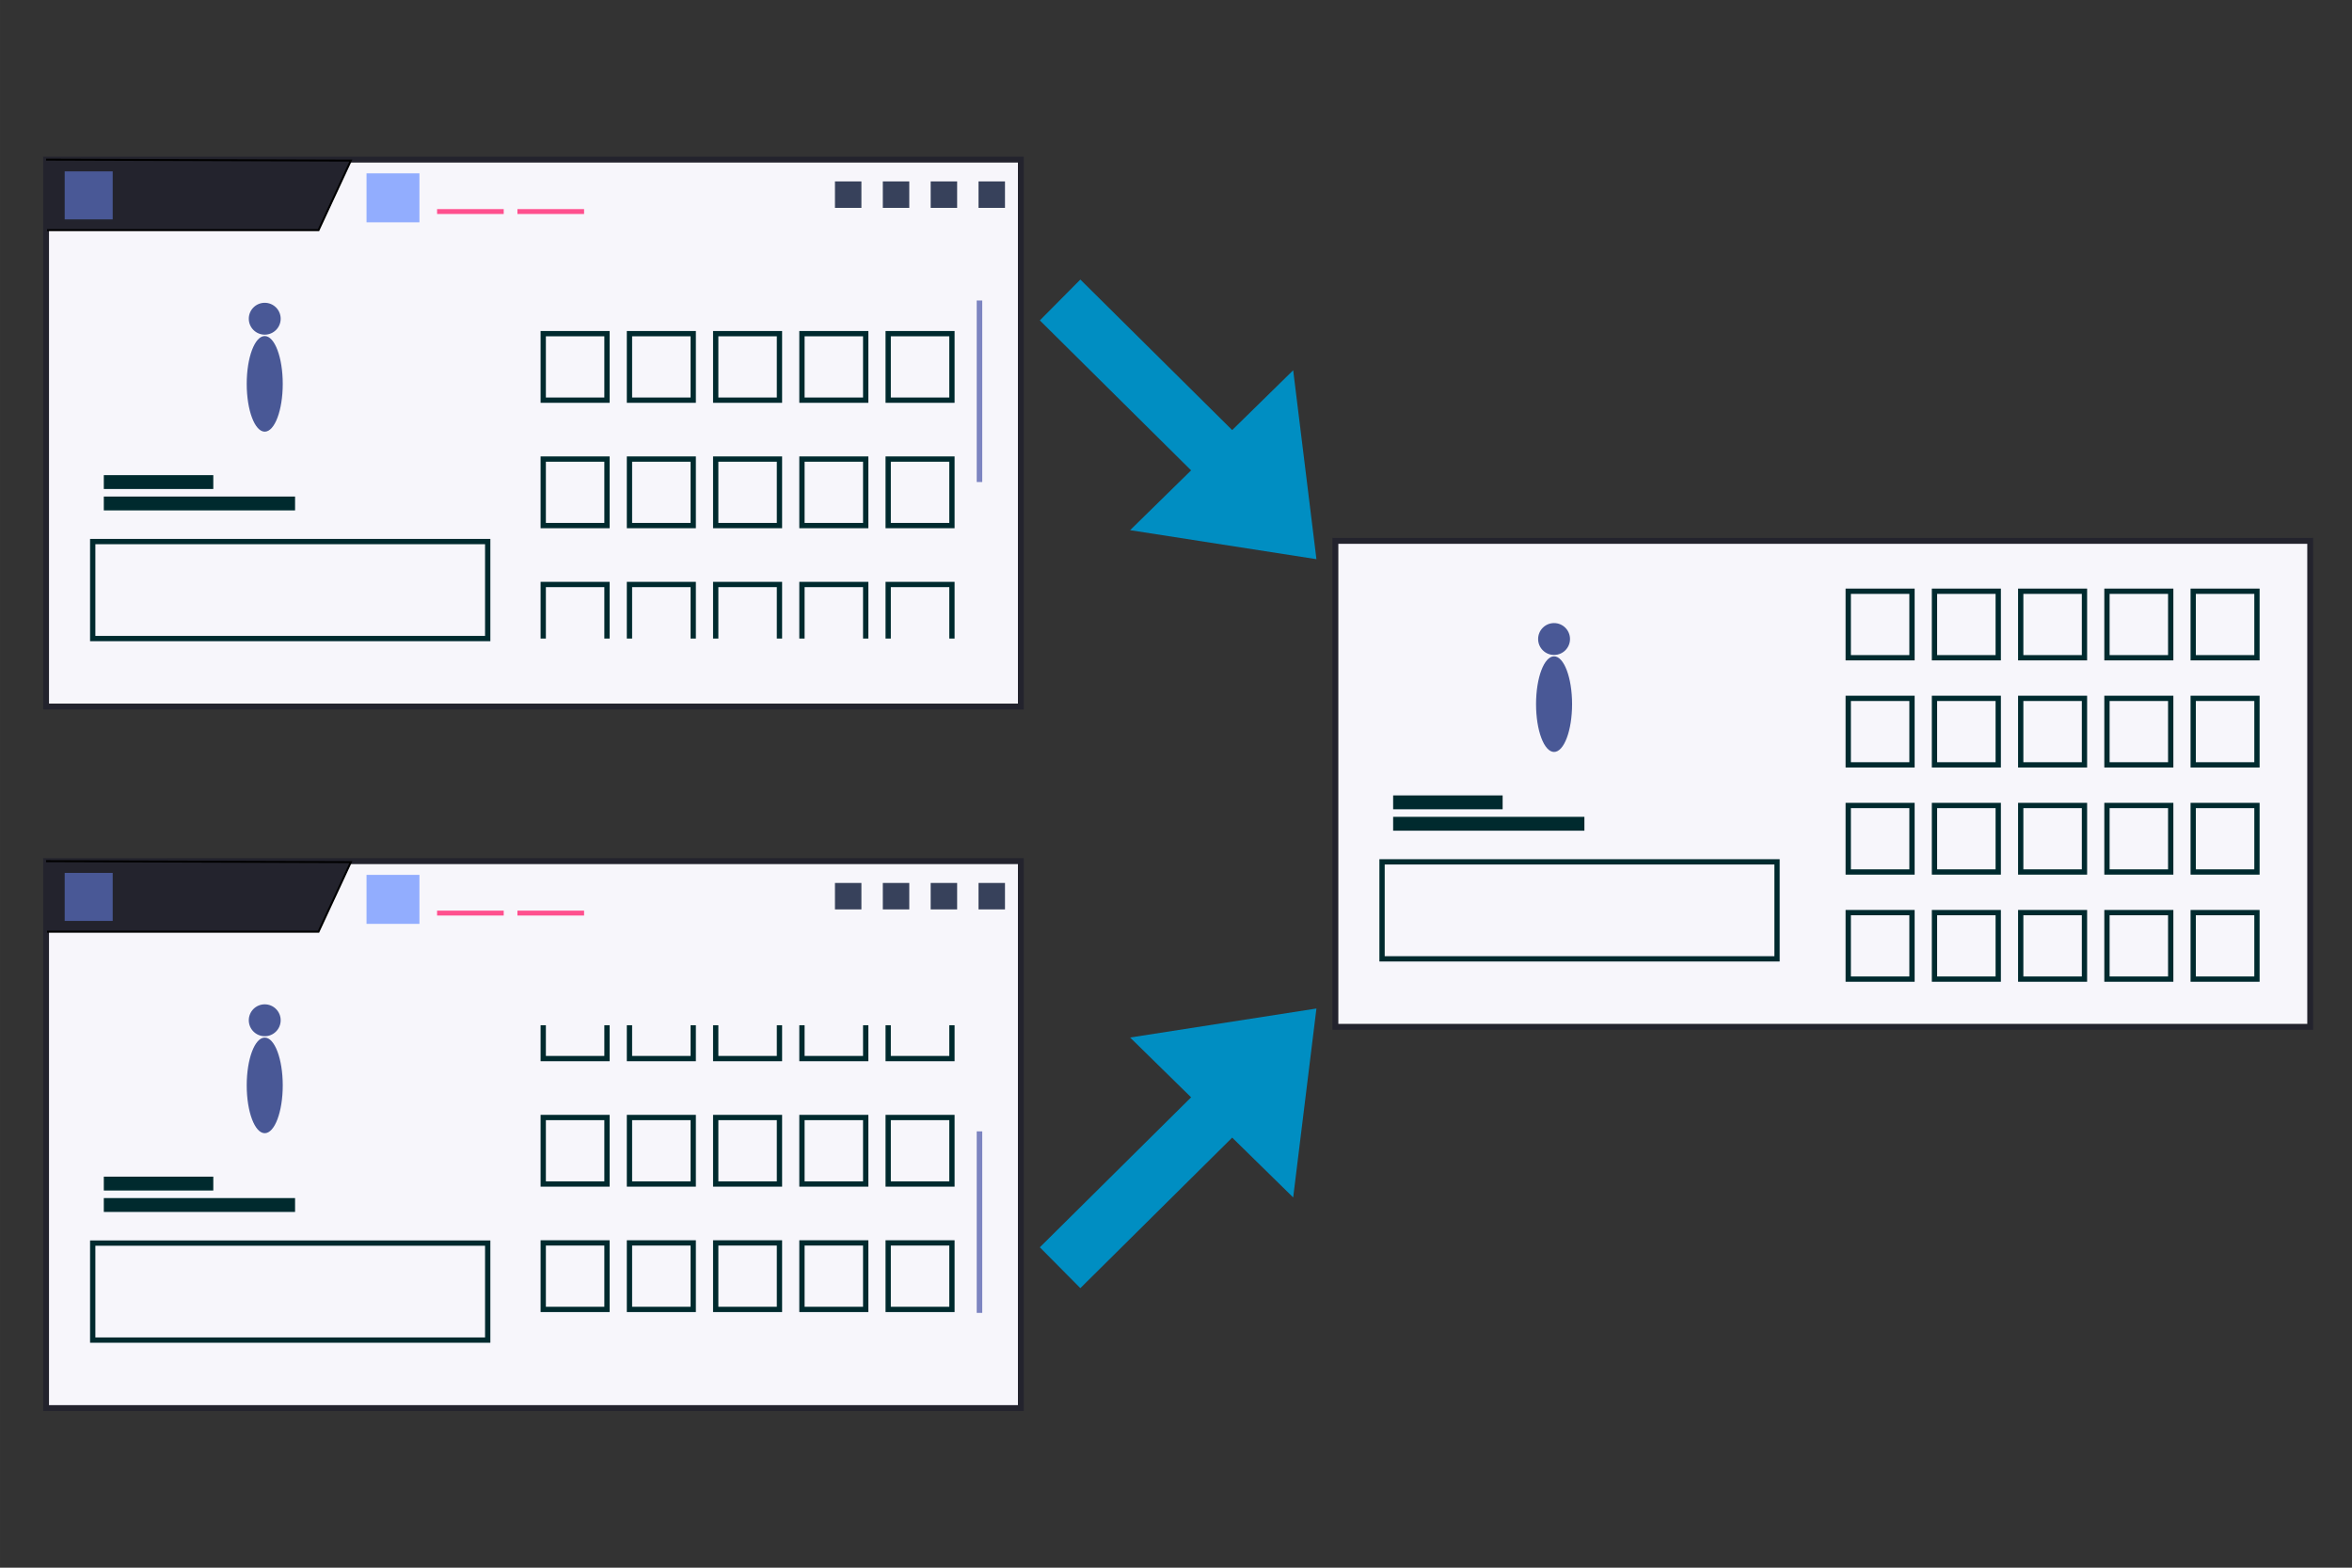 <?xml version="1.0" encoding="UTF-8" standalone="no"?>
<svg
   xmlns:dc="http://purl.org/dc/elements/1.1/"
   xmlns:cc="http://creativecommons.org/ns#"
   xmlns:rdf="http://www.w3.org/1999/02/22-rdf-syntax-ns#"
   xmlns:svg="http://www.w3.org/2000/svg"
   xmlns="http://www.w3.org/2000/svg"
   xmlns:sodipodi="http://sodipodi.sourceforge.net/DTD/sodipodi-0.dtd"
   xmlns:inkscape="http://www.inkscape.org/namespaces/inkscape"
   width="1200"
   height="800"
   viewBox="0 0 317.5 211.667"
   version="1.1"
   id="svg8"
   inkscape:version="1.0.2 (e86c870879, 2021-01-15, custom)"
   sodipodi:docname="head.svg">
  <rect x="0" y="0" width="317.5" height="211.667" fill="#333333" stroke="none"/>
  <defs
     id="defs2" />
  <sodipodi:namedview
     id="base"
     pagecolor="#ffffff"
     bordercolor="#666666"
     borderopacity="1.0"
     inkscape:pageopacity="1"
     inkscape:pageshadow="2"
     inkscape:zoom="0.5"
     inkscape:cx="817.91936"
     inkscape:cy="232.37144"
     inkscape:document-units="px"
     inkscape:current-layer="layer1"
     inkscape:document-rotation="0"
     showgrid="false"
     units="px"
     width="1200px"
     inkscape:pagecheckerboard="false"
     inkscape:window-width="1858"
     inkscape:window-height="1057"
     inkscape:window-x="-8"
     inkscape:window-y="-8"
     inkscape:window-maximized="1"
     showguides="true"
     inkscape:guide-bbox="true" />
  <g
     inkscape:label="レイヤー 1"
     inkscape:groupmode="layer"
     id="layer1">
    <g
       id="g3020"
       transform="translate(0,-12.316)">
      <g
         id="g1199"
         transform="translate(1.852,-17.462)">
        <rect
           style="opacity:1;fill:#f7f6fb;fill-opacity:1;stroke:#23232d;stroke-width:0.794;stroke-miterlimit:4;stroke-dasharray:none;stroke-opacity:1"
           id="rect24"
           width="131.592"
           height="73.844"
           x="4.366"
           y="51.329" />
        <path
           style="fill:#23232d;fill-opacity:1;stroke:#000000;stroke-width:0.265px;stroke-linecap:butt;stroke-linejoin:miter;stroke-opacity:1"
           d="m 4.366,51.329 41.143,0.132 -4.366,9.393 H 4.498"
           id="path849"
           sodipodi:nodetypes="cccc" />
        <rect
           style="opacity:1;fill:#495896;fill-opacity:1;stroke:#23232d;stroke-width:0.794;stroke-miterlimit:4;stroke-dasharray:none;stroke-opacity:1"
           id="rect863"
           width="7.276"
           height="7.276"
           x="6.482"
           y="52.52" />
        <rect
           style="opacity:1;fill:#37415b;fill-opacity:1;stroke:none;stroke-width:0.794;stroke-miterlimit:4;stroke-dasharray:none;stroke-opacity:1"
           id="rect865"
           width="3.572"
           height="3.572"
           x="110.86"
           y="54.273" />
        <rect
           style="fill:#37415b;fill-opacity:1;stroke:none;stroke-width:0.794;stroke-miterlimit:4;stroke-dasharray:none;stroke-opacity:1"
           id="rect865-2"
           width="3.572"
           height="3.572"
           x="117.321"
           y="54.273" />
        <rect
           style="fill:#37415b;fill-opacity:1;stroke:none;stroke-width:0.794;stroke-miterlimit:4;stroke-dasharray:none;stroke-opacity:1"
           id="rect865-3"
           width="3.572"
           height="3.572"
           x="123.781"
           y="54.273" />
        <rect
           style="fill:#37415b;fill-opacity:1;stroke:none;stroke-width:0.794;stroke-miterlimit:4;stroke-dasharray:none;stroke-opacity:1"
           id="rect865-5"
           width="3.572"
           height="3.572"
           x="130.241"
           y="54.273" />
        <rect
           style="opacity:1;fill:#92adfe;fill-opacity:1;stroke:none;stroke-width:0.794;stroke-miterlimit:4;stroke-dasharray:none;stroke-opacity:1"
           id="rect905"
           width="7.144"
           height="6.615"
           x="47.625"
           y="53.181" />
        <rect
           style="opacity:1;fill:#ff508e;fill-opacity:1;stroke:none;stroke-width:0.794;stroke-miterlimit:4;stroke-dasharray:none;stroke-opacity:1"
           id="rect907"
           width="8.996"
           height="0.661"
           x="57.15"
           y="58.01" />
        <rect
           style="fill:#ff508e;fill-opacity:1;stroke:none;stroke-width:0.794;stroke-miterlimit:4;stroke-dasharray:none;stroke-opacity:1"
           id="rect907-3"
           width="8.996"
           height="0.661"
           x="67.998"
           y="58.01" />
        <circle
           style="opacity:1;fill:#495896;fill-opacity:1;stroke:none;stroke-width:0.794;stroke-miterlimit:4;stroke-dasharray:none;stroke-opacity:1"
           id="path931"
           cx="33.885"
           cy="72.812"
           r="2.152" />
        <ellipse
           style="opacity:1;fill:#495896;fill-opacity:1;stroke:none;stroke-width:0.794;stroke-miterlimit:4;stroke-dasharray:none;stroke-opacity:1"
           id="path933"
           cx="33.885"
           cy="81.606"
           rx="2.432"
           ry="6.455" />
        <rect
           style="opacity:1;fill:#7d85c1;fill-opacity:1;stroke:none;stroke-width:0.794;stroke-miterlimit:4;stroke-dasharray:none;stroke-opacity:1"
           id="rect935"
           width="0.748"
           height="24.509"
           x="129.995"
           y="70.351" />
        <rect
           style="fill:none;fill-opacity:1;stroke:#002a2e;stroke-width:0.714;stroke-miterlimit:4;stroke-dasharray:none;stroke-opacity:1"
           id="rect929-1"
           width="53.32"
           height="13.096"
           x="10.664"
           y="102.899" />
        <rect
           style="opacity:1;fill:#002a2e;fill-opacity:1;stroke:none;stroke-width:0.794;stroke-miterlimit:4;stroke-dasharray:none;stroke-opacity:1"
           id="rect1004"
           width="25.818"
           height="1.871"
           x="12.161"
           y="96.821" />
        <rect
           style="fill:#002a2e;fill-opacity:1;stroke:none;stroke-width:0.794;stroke-miterlimit:4;stroke-dasharray:none;stroke-opacity:1"
           id="rect1004-3"
           width="14.78"
           height="1.871"
           x="12.161"
           y="93.93" />
        <g
           id="g1066"
           transform="translate(0,4.763)">
          <rect
             style="opacity:1;fill:none;fill-opacity:1;stroke:#002a2e;stroke-width:0.714;stroke-miterlimit:4;stroke-dasharray:none;stroke-opacity:1"
             id="rect929"
             width="8.606"
             height="8.98"
             x="83.121"
             y="70.065" />
          <rect
             style="opacity:1;fill:none;fill-opacity:1;stroke:#002a2e;stroke-width:0.714;stroke-miterlimit:4;stroke-dasharray:none;stroke-opacity:1"
             id="rect1053"
             width="8.606"
             height="8.98"
             x="118.046"
             y="70.065" />
          <rect
             style="opacity:1;fill:none;fill-opacity:1;stroke:#002a2e;stroke-width:0.714;stroke-miterlimit:4;stroke-dasharray:none;stroke-opacity:1"
             id="rect1055"
             width="8.606"
             height="8.98"
             x="106.404"
             y="70.065" />
          <rect
             style="opacity:1;fill:none;fill-opacity:1;stroke:#002a2e;stroke-width:0.714;stroke-miterlimit:4;stroke-dasharray:none;stroke-opacity:1"
             id="rect1057"
             width="8.606"
             height="8.98"
             x="94.762"
             y="70.065" />
          <rect
             style="opacity:1;fill:none;fill-opacity:1;stroke:#002a2e;stroke-width:0.714;stroke-miterlimit:4;stroke-dasharray:none;stroke-opacity:1"
             id="rect1059"
             width="8.606"
             height="8.98"
             x="71.479"
             y="70.065" />
        </g>
        <g
           id="g1078"
           transform="translate(0,21.696)">
          <rect
             style="opacity:1;fill:none;fill-opacity:1;stroke:#002a2e;stroke-width:0.714;stroke-miterlimit:4;stroke-dasharray:none;stroke-opacity:1"
             id="rect1068"
             width="8.606"
             height="8.98"
             x="83.121"
             y="70.065" />
          <rect
             style="opacity:1;fill:none;fill-opacity:1;stroke:#002a2e;stroke-width:0.714;stroke-miterlimit:4;stroke-dasharray:none;stroke-opacity:1"
             id="rect1070"
             width="8.606"
             height="8.98"
             x="118.046"
             y="70.065" />
          <rect
             style="opacity:1;fill:none;fill-opacity:1;stroke:#002a2e;stroke-width:0.714;stroke-miterlimit:4;stroke-dasharray:none;stroke-opacity:1"
             id="rect1072"
             width="8.606"
             height="8.98"
             x="106.404"
             y="70.065" />
          <rect
             style="opacity:1;fill:none;fill-opacity:1;stroke:#002a2e;stroke-width:0.714;stroke-miterlimit:4;stroke-dasharray:none;stroke-opacity:1"
             id="rect1074"
             width="8.606"
             height="8.98"
             x="94.762"
             y="70.065" />
          <rect
             style="opacity:1;fill:none;fill-opacity:1;stroke:#002a2e;stroke-width:0.714;stroke-miterlimit:4;stroke-dasharray:none;stroke-opacity:1"
             id="rect1076"
             width="8.606"
             height="8.98"
             x="71.479"
             y="70.065" />
        </g>
        <g
           id="g1090"
           transform="translate(0,38.629)">
          <rect
             style="opacity:1;fill:none;fill-opacity:1;stroke:#002a2e;stroke-width:0.714;stroke-miterlimit:4;stroke-dasharray:none;stroke-opacity:1"
             id="rect1080"
             width="8.606"
             height="8.98"
             x="83.121"
             y="70.065" />
          <rect
             style="opacity:1;fill:none;fill-opacity:1;stroke:#002a2e;stroke-width:0.714;stroke-miterlimit:4;stroke-dasharray:none;stroke-opacity:1"
             id="rect1082"
             width="8.606"
             height="8.98"
             x="118.046"
             y="70.065" />
          <rect
             style="opacity:1;fill:none;fill-opacity:1;stroke:#002a2e;stroke-width:0.714;stroke-miterlimit:4;stroke-dasharray:none;stroke-opacity:1"
             id="rect1084"
             width="8.606"
             height="8.98"
             x="106.404"
             y="70.065" />
          <rect
             style="opacity:1;fill:none;fill-opacity:1;stroke:#002a2e;stroke-width:0.714;stroke-miterlimit:4;stroke-dasharray:none;stroke-opacity:1"
             id="rect1086"
             width="8.606"
             height="8.98"
             x="94.762"
             y="70.065" />
          <rect
             style="opacity:1;fill:none;fill-opacity:1;stroke:#002a2e;stroke-width:0.714;stroke-miterlimit:4;stroke-dasharray:none;stroke-opacity:1"
             id="rect1088"
             width="8.606"
             height="8.98"
             x="71.479"
             y="70.065" />
        </g>
        <rect
           style="opacity:1;fill:#f7f6fb;fill-opacity:1;stroke:none;stroke-width:0.714;stroke-miterlimit:4;stroke-dasharray:none;stroke-opacity:1"
           id="rect1092"
           width="62.113"
           height="6.174"
           x="67.913"
           y="115.995" />
      </g>
      <g
         id="g1236"
         transform="translate(1.852,-3.704)">
        <rect
           style="opacity:1;fill:#f7f6fb;fill-opacity:1;stroke:#23232d;stroke-width:0.794;stroke-miterlimit:4;stroke-dasharray:none;stroke-opacity:1"
           id="rect1094"
           width="131.592"
           height="73.844"
           x="4.366"
           y="132.292" />
        <path
           style="fill:#23232d;fill-opacity:1;stroke:#000000;stroke-width:0.265px;stroke-linecap:butt;stroke-linejoin:miter;stroke-opacity:1"
           d="m 4.366,132.292 41.143,0.132 -4.366,9.393 H 4.498"
           id="path1096"
           sodipodi:nodetypes="cccc" />
        <rect
           style="opacity:1;fill:#495896;fill-opacity:1;stroke:#23232d;stroke-width:0.794;stroke-miterlimit:4;stroke-dasharray:none;stroke-opacity:1"
           id="rect1098"
           width="7.276"
           height="7.276"
           x="6.482"
           y="133.482" />
        <rect
           style="opacity:1;fill:#37415b;fill-opacity:1;stroke:none;stroke-width:0.794;stroke-miterlimit:4;stroke-dasharray:none;stroke-opacity:1"
           id="rect1100"
           width="3.572"
           height="3.572"
           x="110.86"
           y="135.235" />
        <rect
           style="fill:#37415b;fill-opacity:1;stroke:none;stroke-width:0.794;stroke-miterlimit:4;stroke-dasharray:none;stroke-opacity:1"
           id="rect1102"
           width="3.572"
           height="3.572"
           x="117.321"
           y="135.235" />
        <rect
           style="fill:#37415b;fill-opacity:1;stroke:none;stroke-width:0.794;stroke-miterlimit:4;stroke-dasharray:none;stroke-opacity:1"
           id="rect1104"
           width="3.572"
           height="3.572"
           x="123.781"
           y="135.235" />
        <rect
           style="fill:#37415b;fill-opacity:1;stroke:none;stroke-width:0.794;stroke-miterlimit:4;stroke-dasharray:none;stroke-opacity:1"
           id="rect1106"
           width="3.572"
           height="3.572"
           x="130.241"
           y="135.235" />
        <rect
           style="opacity:1;fill:#92adfe;fill-opacity:1;stroke:none;stroke-width:0.794;stroke-miterlimit:4;stroke-dasharray:none;stroke-opacity:1"
           id="rect1108"
           width="7.144"
           height="6.615"
           x="47.625"
           y="134.144" />
        <rect
           style="opacity:1;fill:#ff508e;fill-opacity:1;stroke:none;stroke-width:0.794;stroke-miterlimit:4;stroke-dasharray:none;stroke-opacity:1"
           id="rect1110"
           width="8.996"
           height="0.661"
           x="57.15"
           y="138.972" />
        <rect
           style="fill:#ff508e;fill-opacity:1;stroke:none;stroke-width:0.794;stroke-miterlimit:4;stroke-dasharray:none;stroke-opacity:1"
           id="rect1112"
           width="8.996"
           height="0.661"
           x="67.998"
           y="138.972" />
        <circle
           style="opacity:1;fill:#495896;fill-opacity:1;stroke:none;stroke-width:0.794;stroke-miterlimit:4;stroke-dasharray:none;stroke-opacity:1"
           id="circle1114"
           cx="33.885"
           cy="153.775"
           r="2.152" />
        <ellipse
           style="opacity:1;fill:#495896;fill-opacity:1;stroke:none;stroke-width:0.794;stroke-miterlimit:4;stroke-dasharray:none;stroke-opacity:1"
           id="ellipse1116"
           cx="33.885"
           cy="162.568"
           rx="2.432"
           ry="6.455" />
        <rect
           style="opacity:1;fill:#7d85c1;fill-opacity:1;stroke:none;stroke-width:0.794;stroke-miterlimit:4;stroke-dasharray:none;stroke-opacity:1"
           id="rect1118"
           width="0.748"
           height="24.509"
           x="129.995"
           y="168.775" />
        <rect
           style="fill:none;fill-opacity:1;stroke:#002a2e;stroke-width:0.714;stroke-miterlimit:4;stroke-dasharray:none;stroke-opacity:1"
           id="rect1120"
           width="53.32"
           height="13.096"
           x="10.664"
           y="183.861" />
        <rect
           style="opacity:1;fill:#002a2e;fill-opacity:1;stroke:none;stroke-width:0.794;stroke-miterlimit:4;stroke-dasharray:none;stroke-opacity:1"
           id="rect1122"
           width="25.818"
           height="1.871"
           x="12.161"
           y="177.783" />
        <rect
           style="fill:#002a2e;fill-opacity:1;stroke:none;stroke-width:0.794;stroke-miterlimit:4;stroke-dasharray:none;stroke-opacity:1"
           id="rect1124"
           width="14.78"
           height="1.871"
           x="12.161"
           y="174.891" />
        <g
           id="g1136"
           transform="translate(0,79.904)">
          <rect
             style="opacity:1;fill:none;fill-opacity:1;stroke:#002a2e;stroke-width:0.714;stroke-miterlimit:4;stroke-dasharray:none;stroke-opacity:1"
             id="rect1126"
             width="8.606"
             height="8.98"
             x="83.121"
             y="70.065" />
          <rect
             style="opacity:1;fill:none;fill-opacity:1;stroke:#002a2e;stroke-width:0.714;stroke-miterlimit:4;stroke-dasharray:none;stroke-opacity:1"
             id="rect1128"
             width="8.606"
             height="8.98"
             x="118.046"
             y="70.065" />
          <rect
             style="opacity:1;fill:none;fill-opacity:1;stroke:#002a2e;stroke-width:0.714;stroke-miterlimit:4;stroke-dasharray:none;stroke-opacity:1"
             id="rect1130"
             width="8.606"
             height="8.98"
             x="106.404"
             y="70.065" />
          <rect
             style="opacity:1;fill:none;fill-opacity:1;stroke:#002a2e;stroke-width:0.714;stroke-miterlimit:4;stroke-dasharray:none;stroke-opacity:1"
             id="rect1132"
             width="8.606"
             height="8.98"
             x="94.762"
             y="70.065" />
          <rect
             style="opacity:1;fill:none;fill-opacity:1;stroke:#002a2e;stroke-width:0.714;stroke-miterlimit:4;stroke-dasharray:none;stroke-opacity:1"
             id="rect1134"
             width="8.606"
             height="8.98"
             x="71.479"
             y="70.065" />
        </g>
        <g
           id="g1148"
           transform="translate(0,96.838)">
          <rect
             style="opacity:1;fill:none;fill-opacity:1;stroke:#002a2e;stroke-width:0.714;stroke-miterlimit:4;stroke-dasharray:none;stroke-opacity:1"
             id="rect1138"
             width="8.606"
             height="8.98"
             x="83.121"
             y="70.065" />
          <rect
             style="opacity:1;fill:none;fill-opacity:1;stroke:#002a2e;stroke-width:0.714;stroke-miterlimit:4;stroke-dasharray:none;stroke-opacity:1"
             id="rect1140"
             width="8.606"
             height="8.98"
             x="118.046"
             y="70.065" />
          <rect
             style="opacity:1;fill:none;fill-opacity:1;stroke:#002a2e;stroke-width:0.714;stroke-miterlimit:4;stroke-dasharray:none;stroke-opacity:1"
             id="rect1142"
             width="8.606"
             height="8.98"
             x="106.404"
             y="70.065" />
          <rect
             style="opacity:1;fill:none;fill-opacity:1;stroke:#002a2e;stroke-width:0.714;stroke-miterlimit:4;stroke-dasharray:none;stroke-opacity:1"
             id="rect1144"
             width="8.606"
             height="8.98"
             x="94.762"
             y="70.065" />
          <rect
             style="opacity:1;fill:none;fill-opacity:1;stroke:#002a2e;stroke-width:0.714;stroke-miterlimit:4;stroke-dasharray:none;stroke-opacity:1"
             id="rect1146"
             width="8.606"
             height="8.98"
             x="71.479"
             y="70.065" />
        </g>
        <g
           id="g1160"
           transform="translate(0,113.771)">
          <rect
             style="opacity:1;fill:none;fill-opacity:1;stroke:#002a2e;stroke-width:0.714;stroke-miterlimit:4;stroke-dasharray:none;stroke-opacity:1"
             id="rect1150"
             width="8.606"
             height="8.98"
             x="83.121"
             y="70.065" />
          <rect
             style="opacity:1;fill:none;fill-opacity:1;stroke:#002a2e;stroke-width:0.714;stroke-miterlimit:4;stroke-dasharray:none;stroke-opacity:1"
             id="rect1152"
             width="8.606"
             height="8.98"
             x="118.046"
             y="70.065" />
          <rect
             style="opacity:1;fill:none;fill-opacity:1;stroke:#002a2e;stroke-width:0.714;stroke-miterlimit:4;stroke-dasharray:none;stroke-opacity:1"
             id="rect1154"
             width="8.606"
             height="8.98"
             x="106.404"
             y="70.065" />
          <rect
             style="opacity:1;fill:none;fill-opacity:1;stroke:#002a2e;stroke-width:0.714;stroke-miterlimit:4;stroke-dasharray:none;stroke-opacity:1"
             id="rect1156"
             width="8.606"
             height="8.98"
             x="94.762"
             y="70.065" />
          <rect
             style="opacity:1;fill:none;fill-opacity:1;stroke:#002a2e;stroke-width:0.714;stroke-miterlimit:4;stroke-dasharray:none;stroke-opacity:1"
             id="rect1158"
             width="8.606"
             height="8.98"
             x="71.479"
             y="70.065" />
        </g>
        <rect
           style="opacity:1;fill:#f7f6fb;fill-opacity:1;stroke:none;stroke-width:0.714;stroke-miterlimit:4;stroke-dasharray:none;stroke-opacity:1"
           id="rect1162"
           width="62.113"
           height="6.174"
           x="67.913"
           y="148.274" />
      </g>
    </g>
    <g
       id="g1475"
       transform="translate(18.521,-30.574)">
      <rect
         style="fill:#f7f6fb;fill-opacity:1;stroke:#23232d;stroke-width:0.794;stroke-miterlimit:4;stroke-dasharray:none;stroke-opacity:1"
         id="rect24-5"
         width="131.592"
         height="65.612"
         x="161.746"
         y="103.602" />
      <circle
         style="fill:#495896;fill-opacity:1;stroke:none;stroke-width:0.794;stroke-miterlimit:4;stroke-dasharray:none;stroke-opacity:1"
         id="path931-9"
         cx="191.265"
         cy="116.853"
         r="2.152" />
      <ellipse
         style="fill:#495896;fill-opacity:1;stroke:none;stroke-width:0.794;stroke-miterlimit:4;stroke-dasharray:none;stroke-opacity:1"
         id="path933-8"
         cx="191.265"
         cy="125.646"
         rx="2.432"
         ry="6.455" />
      <rect
         style="fill:none;fill-opacity:1;stroke:#002a2e;stroke-width:0.714;stroke-miterlimit:4;stroke-dasharray:none;stroke-opacity:1"
         id="rect929-1-6"
         width="53.32"
         height="13.096"
         x="168.044"
         y="146.94" />
      <rect
         style="fill:#002a2e;fill-opacity:1;stroke:none;stroke-width:0.794;stroke-miterlimit:4;stroke-dasharray:none;stroke-opacity:1"
         id="rect1004-2"
         width="25.818"
         height="1.871"
         x="169.541"
         y="140.862" />
      <rect
         style="fill:#002a2e;fill-opacity:1;stroke:none;stroke-width:0.794;stroke-miterlimit:4;stroke-dasharray:none;stroke-opacity:1"
         id="rect1004-3-5"
         width="14.78"
         height="1.871"
         x="169.541"
         y="137.97" />
      <g
         id="g1066-3"
         transform="translate(159.497,54.8)">
        <rect
           style="opacity:1;fill:none;fill-opacity:1;stroke:#002a2e;stroke-width:0.714;stroke-miterlimit:4;stroke-dasharray:none;stroke-opacity:1"
           id="rect929-7"
           width="8.606"
           height="8.98"
           x="83.121"
           y="70.065" />
        <rect
           style="opacity:1;fill:none;fill-opacity:1;stroke:#002a2e;stroke-width:0.714;stroke-miterlimit:4;stroke-dasharray:none;stroke-opacity:1"
           id="rect1053-5"
           width="8.606"
           height="8.98"
           x="118.046"
           y="70.065" />
        <rect
           style="opacity:1;fill:none;fill-opacity:1;stroke:#002a2e;stroke-width:0.714;stroke-miterlimit:4;stroke-dasharray:none;stroke-opacity:1"
           id="rect1055-2"
           width="8.606"
           height="8.98"
           x="106.404"
           y="70.065" />
        <rect
           style="opacity:1;fill:none;fill-opacity:1;stroke:#002a2e;stroke-width:0.714;stroke-miterlimit:4;stroke-dasharray:none;stroke-opacity:1"
           id="rect1057-9"
           width="8.606"
           height="8.98"
           x="94.762"
           y="70.065" />
        <rect
           style="opacity:1;fill:none;fill-opacity:1;stroke:#002a2e;stroke-width:0.714;stroke-miterlimit:4;stroke-dasharray:none;stroke-opacity:1"
           id="rect1059-0"
           width="8.606"
           height="8.98"
           x="71.479"
           y="70.065" />
      </g>
      <g
         id="g1078-6"
         transform="translate(159.497,69.264)">
        <rect
           style="opacity:1;fill:none;fill-opacity:1;stroke:#002a2e;stroke-width:0.714;stroke-miterlimit:4;stroke-dasharray:none;stroke-opacity:1"
           id="rect1068-0"
           width="8.606"
           height="8.98"
           x="83.121"
           y="70.065" />
        <rect
           style="opacity:1;fill:none;fill-opacity:1;stroke:#002a2e;stroke-width:0.714;stroke-miterlimit:4;stroke-dasharray:none;stroke-opacity:1"
           id="rect1070-6"
           width="8.606"
           height="8.98"
           x="118.046"
           y="70.065" />
        <rect
           style="opacity:1;fill:none;fill-opacity:1;stroke:#002a2e;stroke-width:0.714;stroke-miterlimit:4;stroke-dasharray:none;stroke-opacity:1"
           id="rect1072-6"
           width="8.606"
           height="8.98"
           x="106.404"
           y="70.065" />
        <rect
           style="opacity:1;fill:none;fill-opacity:1;stroke:#002a2e;stroke-width:0.714;stroke-miterlimit:4;stroke-dasharray:none;stroke-opacity:1"
           id="rect1074-4"
           width="8.606"
           height="8.98"
           x="94.762"
           y="70.065" />
        <rect
           style="opacity:1;fill:none;fill-opacity:1;stroke:#002a2e;stroke-width:0.714;stroke-miterlimit:4;stroke-dasharray:none;stroke-opacity:1"
           id="rect1076-5"
           width="8.606"
           height="8.98"
           x="71.479"
           y="70.065" />
      </g>
      <g
         id="g1090-0"
         transform="translate(159.497,83.728)">
        <rect
           style="opacity:1;fill:none;fill-opacity:1;stroke:#002a2e;stroke-width:0.714;stroke-miterlimit:4;stroke-dasharray:none;stroke-opacity:1"
           id="rect1080-6"
           width="8.606"
           height="8.98"
           x="83.121"
           y="70.065" />
        <rect
           style="opacity:1;fill:none;fill-opacity:1;stroke:#002a2e;stroke-width:0.714;stroke-miterlimit:4;stroke-dasharray:none;stroke-opacity:1"
           id="rect1082-0"
           width="8.606"
           height="8.98"
           x="118.046"
           y="70.065" />
        <rect
           style="opacity:1;fill:none;fill-opacity:1;stroke:#002a2e;stroke-width:0.714;stroke-miterlimit:4;stroke-dasharray:none;stroke-opacity:1"
           id="rect1084-8"
           width="8.606"
           height="8.98"
           x="106.404"
           y="70.065" />
        <rect
           style="opacity:1;fill:none;fill-opacity:1;stroke:#002a2e;stroke-width:0.714;stroke-miterlimit:4;stroke-dasharray:none;stroke-opacity:1"
           id="rect1086-6"
           width="8.606"
           height="8.98"
           x="94.762"
           y="70.065" />
        <rect
           style="opacity:1;fill:none;fill-opacity:1;stroke:#002a2e;stroke-width:0.714;stroke-miterlimit:4;stroke-dasharray:none;stroke-opacity:1"
           id="rect1088-9"
           width="8.606"
           height="8.98"
           x="71.479"
           y="70.065" />
      </g>
      <g
         id="g1443"
         transform="translate(159.497,40.337)">
        <rect
           style="opacity:1;fill:none;fill-opacity:1;stroke:#002a2e;stroke-width:0.714;stroke-miterlimit:4;stroke-dasharray:none;stroke-opacity:1"
           id="rect1433"
           width="8.606"
           height="8.98"
           x="83.121"
           y="70.065" />
        <rect
           style="opacity:1;fill:none;fill-opacity:1;stroke:#002a2e;stroke-width:0.714;stroke-miterlimit:4;stroke-dasharray:none;stroke-opacity:1"
           id="rect1435"
           width="8.606"
           height="8.98"
           x="118.046"
           y="70.065" />
        <rect
           style="opacity:1;fill:none;fill-opacity:1;stroke:#002a2e;stroke-width:0.714;stroke-miterlimit:4;stroke-dasharray:none;stroke-opacity:1"
           id="rect1437"
           width="8.606"
           height="8.98"
           x="106.404"
           y="70.065" />
        <rect
           style="opacity:1;fill:none;fill-opacity:1;stroke:#002a2e;stroke-width:0.714;stroke-miterlimit:4;stroke-dasharray:none;stroke-opacity:1"
           id="rect1439"
           width="8.606"
           height="8.98"
           x="94.762"
           y="70.065" />
        <rect
           style="opacity:1;fill:none;fill-opacity:1;stroke:#002a2e;stroke-width:0.714;stroke-miterlimit:4;stroke-dasharray:none;stroke-opacity:1"
           id="rect1441"
           width="8.606"
           height="8.98"
           x="71.479"
           y="70.065" />
      </g>
    </g>
    <path
       id="rect1477"
       style="fill:#008ec2;fill-opacity:1;stroke:none;stroke-width:0.382;stroke-miterlimit:4;stroke-dasharray:none;stroke-opacity:1"
       d="m 174.568,49.992 -8.234,8.076 -20.496,-20.324 -5.469,5.516 20.42,20.248 -8.234,8.076 25.152,3.914 z" />
    <path
       id="path2946"
       style="fill:#008ec2;fill-opacity:1;stroke:none;stroke-width:0.382;stroke-miterlimit:4;stroke-dasharray:none;stroke-opacity:1"
       d="m 174.568,161.675 -8.234,-8.076 -20.496,20.324 -5.469,-5.516 20.42,-20.248 -8.234,-8.076 25.152,-3.914 z" />
  </g>
</svg>
